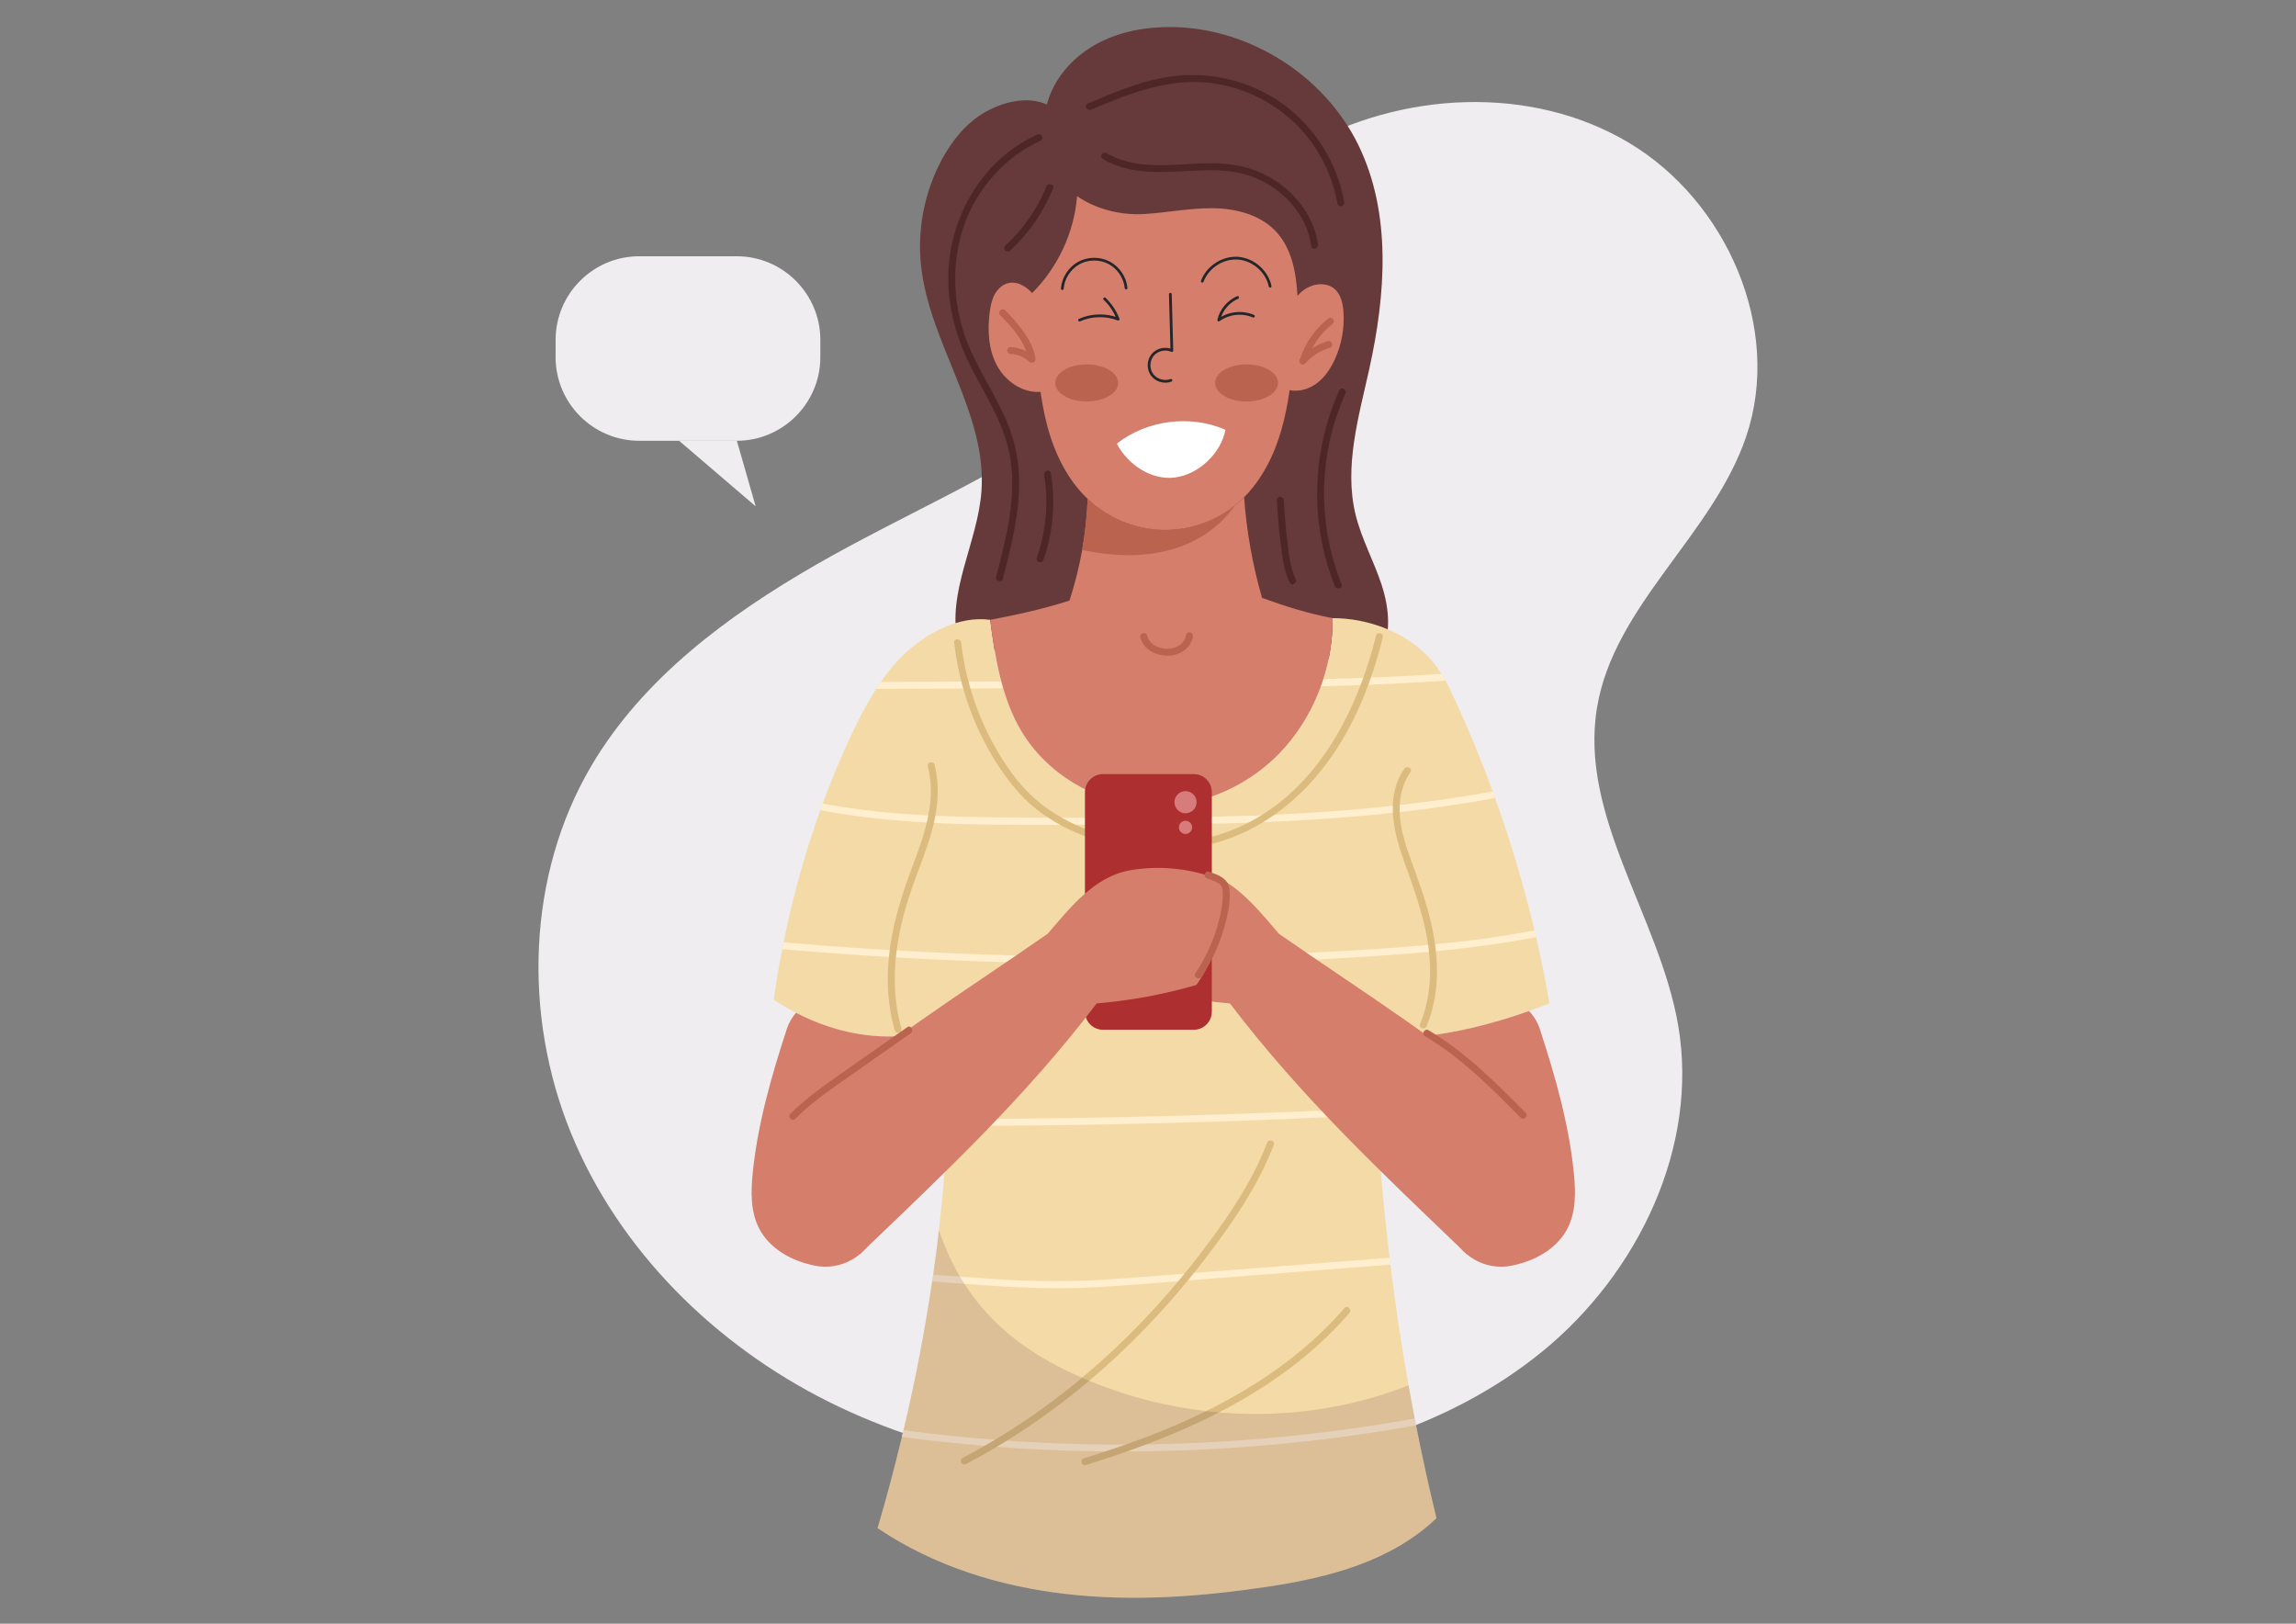 <?xml version="1.0" encoding="UTF-8"?>
<!DOCTYPE svg PUBLIC "-//W3C//DTD SVG 1.0//EN" "http://www.w3.org/TR/2001/REC-SVG-20010904/DTD/svg10.dtd">
<!-- Creator: CorelDRAW 2021 (64 Bit) -->
<svg xmlns="http://www.w3.org/2000/svg" xml:space="preserve" width="297mm" height="210mm" version="1.0" style="shape-rendering:geometricPrecision; text-rendering:geometricPrecision; image-rendering:optimizeQuality; fill-rule:evenodd; clip-rule:evenodd"
viewBox="0 0 29700 21000"
 xmlns:xlink="http://www.w3.org/1999/xlink"
 xmlns:xodm="http://www.corel.com/coreldraw/odm/2003">
 <rect x="0" y="0" width="29700" height="21000" fill="#808080" stroke="none"/>
 <defs>
  <style type="text/css">
   <![CDATA[
    .str0 {stroke:#24262A;stroke-width:35.28;stroke-linecap:round;stroke-linejoin:round;stroke-miterlimit:10}
    .fil8 {fill:none;fill-rule:nonzero}
    .fil11 {fill:#4F2626;fill-rule:nonzero}
    .fil1 {fill:#663A3A;fill-rule:nonzero}
    .fil6 {fill:#AE2F2F;fill-rule:nonzero}
    .fil10 {fill:#BA644F;fill-rule:nonzero}
    .fil5 {fill:#D47E6B;fill-rule:nonzero}
    .fil7 {fill:#D87B7B;fill-rule:nonzero}
    .fil4 {fill:#DBBC7E;fill-rule:nonzero}
    .fil0 {fill:#EFEDEF;fill-rule:nonzero}
    .fil2 {fill:#F4DAA7;fill-rule:nonzero}
    .fil3 {fill:#FFEFCF;fill-rule:nonzero}
    .fil9 {fill:white;fill-rule:nonzero}
    .fil12 {fill:#52283F;fill-rule:nonzero;fill-opacity:0.149}
   ]]>
  </style>
 </defs>
 <g id="Camada_x0020_1">
  <g id="_2555913384208">
   <path class="fil0" d="M16837.92 1909.73c1285.66,-727.3 2959.76,-820.5 4229.27,-65.35 1269.52,755.12 1994.82,2405.68 1519.71,3804.31 -432.01,1271.71 -1708.41,2177.52 -1928.45,3502.44 -233.8,1407.66 803.99,2697.35 1048.52,4103.19 273.79,1574.14 -515.74,3212.1 -1753.27,4222.75 -1237.53,1010.65 -2857.07,1458.47 -4452.13,1551.41 -1638.46,95.5 -3315.91,-166.2 -4784.17,-899.61 -1468.26,-733.42 -2713.59,-1958.89 -3333.2,-3478.67 -619.58,-1519.81 -568.06,-3330.45 264.86,-4744.64 667.07,-1132.62 1765.46,-1944.9 2904.77,-2600.47 1080.89,-621.98 2257.31,-1113.62 3286.04,-1823.19 353.39,-243.74 471.16,-542.73 650.34,-925.25 239.18,-510.57 536.3,-993.28 898.9,-1425.79 407.96,-486.62 895.26,-908.01 1448.81,-1221.13z"/>
   <g>
    <path class="fil1" d="M12392.32 8311.88c-150.16,-649.6 254.76,-1293.87 303.22,-1958.83 73.82,-1012.33 -674.42,-1910.67 -781.65,-2919.99 -50.12,-471.8 46.24,-958.13 272.49,-1375.16 131.33,-242.11 310.69,-465.47 549.03,-603.54 238.36,-138.09 555.12,-215.79 806.52,-103.25 86.06,-331.49 331.23,-609.02 630.37,-775.76 299.11,-166.71 647.94,-229.82 990.37,-225.4 998.3,12.83 1965.82,624.27 2405.83,1520.47 435.68,887.33 357.12,1939.65 143.19,2904.74 -137.3,619.43 -326.68,1259.85 -177.73,1876.55 76.27,315.64 237.57,603.95 338.27,912.65 100.7,308.73 133.96,666.13 -36.19,942.7 -637.16,24.13 -1283.31,24.36 -1920.47,48.51 -1201.33,45.53 -2349.54,16.46 -3523.25,-243.69z"/>
    <g>
     <path class="fil2" d="M18317.48 18434.41c79.19,401.32 167.37,801.72 263.66,1201.26 -584.89,556.07 -1382.13,765.73 -2180.25,885.41 -861.13,129.57 -1738.46,194.36 -2604.97,95.39 -865.64,-98.09 -1722.26,-364.43 -2443.91,-853.04 114.27,-388.72 219.56,-781.93 314.03,-1178.76 8.11,-29.69 14.41,-58.49 21.61,-88.18 150.26,-634.37 274.45,-1277.73 369.82,-1922.89 4.49,-28.8 9,-58.51 13.49,-87.28 27.9,-192.58 53.11,-385.13 74.68,-578.59 52.19,-448.1 89.1,-897.12 110.68,-1345.22 1.81,-29.69 2.7,-60.3 4.51,-89.99l0 -6.3c-269.04,-293.35 -481.41,-689.27 -607.39,-1066.28 -583.08,40.48 -1157.15,-147.58 -1644.87,-470.6 29.72,-215.96 66.6,-434.63 109.78,-653.27 5.41,-28.8 10.82,-58.49 18.01,-88.18 115.16,-575.88 274.45,-1153.56 475.11,-1709.65 9.9,-27.91 19.8,-56.7 30.59,-84.58 114.26,-311.34 241.13,-615.48 379.71,-907.94 93.59,-197.03 193.47,-393.21 312.25,-575.86 18.88,-30.61 38.7,-60.3 59.38,-89.99 87.29,-125.97 184.47,-244.76 296.03,-351.83 295.14,-282.54 715.36,-506.59 1119.39,-451.7 32.39,260.04 73.79,533.6 143.95,796.34 7.22,30.58 16.2,60.27 25.21,89.96 57.59,196.17 133.17,386.05 234.86,555.21 331.13,551.58 944.79,915.1 1585.47,963.69 640.67,49.5 1293.95,-210.56 1742.94,-669.45 241.16,-246.55 426.52,-549.8 545.28,-876.43 10.81,-30.59 21.6,-61.19 30.61,-92.67 82.76,-255.55 124.16,-522.81 120.57,-788.25 449.01,0 912.42,169.16 1228.24,489.49 69.3,70.2 127.79,148.48 179.08,232.16 18.88,27.91 35.07,56.68 51.27,86.39 50.4,89.97 94.5,182.66 136.79,276.24 173.65,378.83 332.91,764.84 476.01,1156.27 9.89,28.79 20.68,56.67 30.58,85.47 201.55,560.58 371.63,1131.98 509.29,1711.47 7.19,29.69 14.41,59.38 20.71,88.17 65.68,284.35 124.17,569.59 173.65,856.62 -540.79,214.15 -1119.36,376.12 -1698.84,433.71 -82.8,328.45 -233.95,640.68 -435.53,913.32 -23.39,32.39 -46.78,63 -72.87,93.58 -8.11,10.79 -17.09,22.5 -26.09,33.29 36.88,608.28 91.77,1212.96 164.67,1815.84 3.59,29.69 7.19,59.38 10.79,89.07 63.89,521.89 142.17,1041.99 234.84,1560.28 26.12,143.07 52.21,287.06 80.09,430.12 5.4,28.8 11.7,58.49 17.09,88.18z"/>
     <g>
      <path class="fil3" d="M12952.77 8812.68c7.22,30.58 16.2,60.27 25.21,89.96 -547.99,1.81 -1095.97,4.52 -1643.96,7.22 18.88,-30.61 38.7,-60.3 59.38,-89.99 521,-2.7 1039.3,-4.49 1559.37,-7.19z"/>
      <path class="fil3" d="M18696.3 8802.78c-350.92,24.29 -701.84,43.19 -1052.78,55.79 -185.36,7.19 -371.61,12.6 -556.99,17.09 10.81,-30.59 21.6,-61.19 30.61,-92.67 509.29,-12.6 1018.58,-34.2 1527.89,-66.6 18.88,27.91 35.07,56.68 51.27,86.39z"/>
      <path class="fil3" d="M19339.68 10320.76c-504.8,93.58 -1013.2,162.88 -1524.3,212.37 -1221.95,120.57 -2451.98,135.87 -3679.33,134.06 -1172.46,-1.79 -2367.42,31.5 -3524.58,-188.95 9.9,-27.91 19.8,-56.7 30.59,-84.58 627.18,117.86 1265.15,157.45 1902.2,171.86 610.99,13.49 1221.95,11.68 1832.04,11.68 603.77,-0.89 1207.56,-6.3 1810.43,-27.88 1046.49,-38.69 2092.97,-125.08 3122.37,-314.03 9.89,28.79 20.68,56.67 30.58,85.47z"/>
      <path class="fil3" d="M19869.68 12120.4c-539,104.38 -1085.18,167.35 -1632.27,211.45 -1386.61,110.68 -2781.34,145.77 -4172.45,133.17 -1317.33,-11.68 -2634.67,-74.68 -3946.61,-188.95 5.41,-28.8 10.82,-58.49 18.01,-88.18 690.16,60.28 1383.02,105.27 2075.88,136.77 1390.21,62.98 2783.13,69.28 4174.23,18.9 689.27,-24.31 1380.32,-58.49 2066.88,-120.6 467.92,-42.29 934.92,-100.77 1395.62,-190.73 7.19,29.69 14.41,59.38 20.71,88.17z"/>
      <path class="fil3" d="M17908.96 14324.05c-23.39,32.39 -46.78,63 -72.87,93.58 -190.76,9.9 -381.53,18.9 -572.29,27.9 -943.9,44.08 -1888.71,75.58 -2834.42,94.48 -723.45,14.39 -1447.81,22.5 -2173.06,22.5 1.81,-29.69 2.7,-60.3 4.51,-89.99 307.74,0 616.37,-1.81 924.11,-4.49 945.7,-8.11 1891.41,-28.8 2836.23,-62.11 628.97,-21.58 1258.83,-48.59 1887.79,-81.87z"/>
      <path class="fil3" d="M17985.46 16355.83c-253.74,20.71 -507.51,39.61 -761.25,59.4 -508.39,39.59 -1016.79,79.17 -1525.19,118.76 -507.48,38.69 -1014.98,84.58 -1522.49,114.29 -508.4,28.78 -1011.39,6.3 -1517.97,-30.6 -200.66,-14.39 -400.43,-28.8 -601.09,-44.08 4.49,-28.8 9,-58.51 13.49,-87.28 262.74,18.87 525.49,37.77 788.23,55.78 507.51,35.1 1010.5,37.78 1518,2.7 508.4,-35.09 1015.9,-77.38 1523.38,-116.97 691.08,-53.1 1383.02,-107.1 2074.1,-161.07 3.59,29.69 7.19,59.38 10.79,89.07z"/>
      <path class="fil3" d="M18317.48 18434.41c-278.03,50.4 -557.88,94.48 -837.72,133.17 -1061.79,147.58 -2133.47,215.96 -3205.16,204.26 -872.81,-9.9 -1743.83,-71.98 -2608.56,-187.17 8.11,-29.69 14.41,-58.49 21.61,-88.18 397.72,54 797.23,95.4 1197.66,125.98 1060.87,80.09 2128.04,80.98 3188.94,3.6 746.86,-54 1490.09,-147.56 2226.14,-279.84 5.4,28.8 11.7,58.49 17.09,88.18z"/>
     </g>
     <g>
      <path class="fil4" d="M12088.53 9890.46c-14.71,-55.93 -101.51,-32.21 -86.74,23.93 121.82,463.04 -62.16,924.64 -222.09,1353.61 -158.22,424.4 -281.59,864.06 -294.98,1319.58 -7.3,249.05 20.22,498.73 89.14,738.42 15.97,55.55 102.85,31.93 86.78,-23.93 -127.33,-442.77 -102.23,-909.97 1.14,-1354.93 51.94,-223.44 124.65,-440.45 204.69,-655.22 81.09,-217.57 166.18,-434.99 216.99,-662.12 54.43,-243.31 68.99,-496.44 5.07,-739.34z"/>
      <path class="fil4" d="M18521.68 11979.73c-49.23,-225.93 -121.08,-446.26 -199.71,-663.5 -77.21,-213.26 -163.14,-425.88 -200.44,-650.75 -38.51,-232.26 -14.46,-480.9 122.33,-678.22 33.09,-47.72 -44.89,-92.74 -77.69,-45.43 -251.42,362.76 -139.93,821.06 -2.19,1203.46 158.73,440.8 323.12,885.92 334.24,1360.11 5.94,253.99 -32.55,506.64 -130.27,741.94 -22.19,53.41 64.84,76.72 86.75,23.92 169.98,-409.18 159.95,-864.98 66.98,-1291.53z"/>
      <path class="fil4" d="M16389.76 14781.61c-140.74,375 -350.53,718.77 -579.12,1046.02 -212.63,304.37 -441.01,597.7 -684.27,878.2 -483.58,557.6 -1026.56,1065.71 -1624.67,1498.87 -334.11,242 -685.08,460.29 -1050.46,651.84 -51.32,26.91 -5.87,104.61 45.4,77.7 660.34,-346.18 1272.22,-780.74 1825.99,-1279.47 555.03,-499.85 1051.23,-1063.7 1486.71,-1670.22 264.09,-367.88 507.42,-753.31 667.2,-1179.02 20.38,-54.27 -66.57,-77.71 -86.78,-23.92z"/>
      <path class="fil4" d="M17391.33 16917.33c-668.25,774.4 -1576.18,1288.59 -2520.87,1652.09 -279.45,107.51 -563.34,203.08 -849.24,291.89 -55.14,17.12 -31.6,104.02 23.93,86.78 997.87,-309.99 1985.66,-713.27 2802.79,-1379.07 218.79,-178.29 422.59,-374.33 607.01,-588.05 37.67,-43.65 -25.72,-107.56 -63.62,-63.64z"/>
      <path class="fil4" d="M17800.25 8220.01c-254.22,1021.64 -805.47,2079.27 -1829.69,2501.92 -479.88,198 -1020.57,234.35 -1526.13,122.68 -247.95,-54.78 -487.79,-144.29 -709.44,-268.35 -252.83,-141.46 -462.31,-326.95 -634.1,-560.13 -366.53,-497.6 -598.28,-1091.88 -668.19,-1705.72 -6.48,-56.88 -96.55,-57.55 -89.99,0 64.4,565.25 257.69,1113.05 568.85,1589.97 156.48,239.89 338.62,459.63 573.97,625.76 223.54,157.78 477.38,275.44 739.03,354.18 508.07,152.94 1064.36,158.32 1571.79,-0.15 507.41,-158.47 944.28,-485.47 1277.65,-895.49 409.61,-503.75 657.41,-1115.37 813.03,-1740.77 13.97,-56.19 -72.77,-80.17 -86.78,-23.9z"/>
     </g>
    </g>
    <g>
     <path class="fil5" d="M13271.63 2743.69c41.94,559.05 83.89,1118.13 125.83,1677.19 27.54,367.37 55.52,737.29 151.02,1093.08 95.5,355.82 263.74,700.67 534.16,950.86 254.28,235.28 594.1,376.58 940.35,388.85 346.23,12.27 695.87,-105.01 963.39,-325.18 263.23,-216.68 441.39,-523.3 550.81,-846.18 109.45,-322.92 154.6,-663.79 188.19,-1003.08 64.33,-649.73 88.53,-1303.46 72.41,-1956.17 -510.13,-361.02 -1133.66,-564.21 -1758.6,-566.28 -624.96,-2.04 -1255.05,229.23 -1767.56,586.91z"/>
     <path class="fil5" d="M17237.71 7994.74c9,642.48 -246.55,1297.54 -696.46,1757.35 -448.99,458.89 -1102.27,718.95 -1742.94,669.45 -640.68,-48.59 -1254.34,-412.11 -1585.47,-963.69 -251.95,-419.33 -342.83,-955.61 -404.02,-1441.51 351.83,-66.6 684.75,-139.47 1025.79,-249.25 69.28,-213.26 124.17,-431.9 163.76,-653.28 38.69,-218.64 62.08,-440.01 71.08,-662.25 4.49,4.49 9.01,9 13.5,13.49 253.76,234.84 593.89,376.12 940.32,388.72 339.22,12.6 682.05,-100.77 947.5,-314.03 5.4,-3.6 9.89,-7.2 15.3,-11.71 37.78,-30.58 73.79,-63.87 107.08,-98.07 31.5,440.9 109.78,878.21 232.13,1302.92 296.06,108 602.9,203.37 912.43,261.86z"/>
     <path class="fil5" d="M16629.3 5031.12c126.51,47.67 273.84,15.77 385.43,-60.6 111.59,-76.34 191.07,-192.09 248.25,-314.6 91.04,-194.97 131.16,-413.44 115.32,-628.02 -7.91,-107.59 -34.54,-222.83 -116.98,-292.44 -104.88,-88.58 -269.63,-70.83 -383.46,5.92 -113.84,76.73 -187.4,199.18 -252.41,320.08l3.85 969.66z"/>
     <path class="fil5" d="M13491.4 5064.31c-236.37,35.5 -473.12,-117.69 -589.51,-326.46 -116.36,-208.77 -130.26,-460.7 -99.76,-697.76 10.18,-79.12 25.46,-159.09 62.93,-229.51 37.47,-70.42 100.24,-130.87 177.91,-149.14 80.8,-19.02 166.99,9.98 234.17,58.75 67.21,48.76 118.71,115.64 168.68,181.96l45.58 1162.16z"/>
    </g>
    <g>
     <path class="fil5" d="M19742.15 14427.83c-978.03,-901.2 -2043.44,-1546 -3199.63,-2351.94 -296.69,-346.15 -607.23,-737.98 -1055.97,-818.45 -424.17,-76.04 -872.71,-17.42 -1264.77,161.48 -2.35,467.92 130.67,935.12 396.83,1319.99 421.06,121.72 854.14,201.84 1290.89,238.82 930.53,1221.74 1955.29,2181.07 3063.98,3243.78 470.55,-538.91 712.45,-1080.49 768.67,-1793.68z"/>
     <path class="fil5" d="M20274.6 15891.53c-115.19,219.56 -338.35,368.03 -575.89,440.91 -44.1,14.41 -89.09,25.2 -134.09,35.09 -343.73,73.79 -687.45,-121.49 -804.43,-452.61 -253.73,-722.55 -420.22,-1481.09 -496.69,-2242.34l0 -2.7c31.51,-84.58 58.49,-170.97 80.99,-259.15 485.9,-48.59 970.91,-170.05 1433.39,-334.72 63,63.89 110.68,143.06 140.39,232.13 198.85,609.2 376.12,1225.57 440.02,1860.84 25.17,244.73 29.69,503.88 -83.69,722.55z"/>
    </g>
    <path class="fil6" d="M15441.53 13318.47l-1173.25 0c-129.22,0 -233.95,-104.73 -233.95,-233.92l0 -2839.01c0,-129.22 104.73,-233.97 233.95,-233.97l1173.25 0c129.19,0 233.95,104.75 233.95,233.97l0 2839.01c0,129.19 -104.76,233.92 -233.95,233.92z"/>
    <g>
     <path class="fil5" d="M10353.55 14427.83c978.03,-901.2 2043.46,-1546 3199.65,-2351.94 296.69,-346.15 607.21,-737.98 1055.97,-818.45 424.18,-76.04 872.71,-17.42 1264.75,161.48 2.37,467.92 -130.67,935.12 -396.83,1319.99 -421.07,121.72 -854.12,201.84 -1290.87,238.82 -930.55,1221.74 -1955.31,2181.07 -3064,3243.78 -470.52,-538.91 -712.45,-1080.49 -768.67,-1793.68z"/>
     <path class="fil5" d="M11819.01 13802.16c-81.88,717.14 -243.85,1430.71 -484.09,2112.76 -116.08,331.12 -459.81,526.4 -803.54,452.61 -45.88,-9.89 -89.99,-20.68 -134.09,-35.09 -237.54,-72.88 -461.59,-221.35 -575.86,-440.91 -114.29,-218.67 -108.89,-477.82 -84.58,-722.55 64.79,-635.27 242.03,-1251.64 440.91,-1860.84 26.09,-79.17 66.57,-149.36 118.76,-209.64 419.33,216.86 885.43,333.83 1356.92,301.44 45,134.06 99.89,269.94 165.57,402.22z"/>
    </g>
    <g>
     <path class="fil7" d="M15191.97 10375.11c0,79.12 64.15,143.27 143.3,143.27 79.12,0 143.27,-64.15 143.27,-143.27 0,-79.14 -64.15,-143.29 -143.27,-143.29 -79.15,0 -143.3,64.15 -143.3,143.29z"/>
     <path class="fil7" d="M15249.72 10700.42c0,47.24 38.31,85.55 85.55,85.55 47.24,0 85.55,-38.31 85.55,-85.55 0,-47.23 -38.31,-85.54 -85.55,-85.54 -47.24,0 -85.55,38.31 -85.55,85.54z"/>
    </g>
    <path class="fil1" d="M16989.35 3199.62c-34.18,198.85 -104.38,400.43 -175.46,592.98 -10.79,10.79 -20.69,20.68 -30.58,31.5 -16.2,-304.14 -76.5,-621.77 -287.06,-839.52 -206.04,-213.27 -519.18,-289.76 -815.21,-291.55 -296.95,-2.7 -590.3,58.49 -886.33,75.58 -296.03,16.2 -619.07,-62.08 -862.02,-232.16 -36.91,468.81 -248.36,921.43 -580.38,1252.55 -22.5,-25.2 -47.7,-48.59 -75.6,-68.38 -20.69,-15.3 -44.08,-28.8 -68.38,-39.59 -73.79,-194.36 -153.86,-387.82 -174.57,-592.08 -26.09,-268.15 9,-549.8 149.37,-780.15 206.06,-339.23 603.79,-513.8 990.7,-601.98 536.3,-122.38 1100.48,-120.57 1634.97,7.2 233.95,55.8 464.3,135.87 666.77,266.36 201.55,130.47 374.31,314.01 463.4,538.09 84.58,214.15 89.07,453.51 50.38,681.15z"/>
    <g>
     <path class="fil8 str0" d="M15138.97 3805.28c6.56,242.92 13.14,485.85 19.72,728.77 -83.15,-38.31 -190.71,-13.65 -248.84,57.11 -58.13,70.73 -61.48,181.05 -7.78,255.17 53.71,74.15 159.59,105.34 244.91,72.13"/>
     <path class="fil8 str0" d="M16009.69 3847.21c-121.36,51.5 -215.22,163.55 -244.68,292.05 127.07,-92.95 304.11,-112.64 448.5,-49.89"/>
     <path class="fil8 str0" d="M14288.61 3864.5c77.05,73.38 137.43,164.16 175.3,263.59 -159.26,-62.42 -343.52,-58.03 -499.62,11.91"/>
     <path class="fil8 str0" d="M16429.99 3701.82c-40.63,-192.8 -218.39,-348.09 -414.89,-362.45 -196.51,-14.36 -394.97,113.43 -463.18,298.25"/>
     <path class="fil8 str0" d="M14566.58 3724.83c-13.32,-135.85 -98.48,-262.54 -219.26,-326.13 -120.75,-63.59 -273.43,-62.13 -392.95,3.75 -119.53,65.88 -202.27,194.21 -213.01,330.26"/>
    </g>
    <path class="fil9" d="M14446.9 5737.68c390.05,-306.05 950.76,-377.5 1405.08,-179.05 -59.3,303.73 -339.54,571.75 -645.88,615.78 -306.33,43.99 -616.77,-162 -759.2,-436.73z"/>
    <g>
     <path class="fil10" d="M17176.44 4412.28c-72.59,20.53 -141.46,52.78 -204.49,93.97 63.72,-120.37 151.84,-227.88 259.81,-311.21 19.21,-14.82 29.51,-38.67 16.15,-61.55 -11.05,-18.9 -42.19,-31.09 -61.55,-16.14 -172.5,133.12 -300.88,314.11 -367.52,521.53 -15.41,18.34 -17.4,45.1 0.43,62.93 12.86,12.83 34.87,16.4 51.55,8.44 9.74,-3.04 17.98,-9.67 23.67,-20.05 83.02,-91.18 187.68,-157.73 305.87,-191.14 55.63,-15.74 31.99,-102.57 -23.92,-86.78z"/>
     <path class="fil10" d="M13393.76 4634.39c-18.98,-119.75 -75.02,-229.91 -143.71,-328.6 -73.17,-105.14 -158.11,-202.65 -248.51,-293.22 -40.96,-41.04 -104.62,22.57 -63.64,63.61 131.64,131.9 272.64,287.82 338.07,468.2 -62.52,-33.06 -131.41,-53.51 -203.01,-55.78 -23.54,-0.74 -46.04,21.22 -44.97,44.99 1.13,25.02 19.77,44.2 44.97,45 11.94,0.38 23.8,1.19 35.66,2.52 0.89,0.08 1.45,0.18 2.14,0.28 2.68,0.41 5.36,0.82 8.01,1.28 5.87,1.02 11.73,2.14 17.55,3.41 11.63,2.5 23.19,5.54 34.56,9.06 5.69,1.76 11.38,3.62 16.96,5.61 2.81,1.02 5.62,2.04 8.4,3.09 0.66,0.25 6.14,2.39 7.62,2.96 5.18,2.14 19.97,9.15 28.47,13.64 10.53,5.56 20.84,11.56 30.89,17.98 8.29,5.33 22.01,14.98 26.4,18.44 -2.79,-2.19 3.59,2.99 4.15,3.47 2.3,1.92 4.57,3.83 6.84,5.77 5.07,4.39 10,8.93 14.87,13.52 14.49,13.69 37.62,16.42 54.69,6.12 19.15,-9.64 26.96,-30.07 23.59,-51.35z"/>
     <path class="fil10" d="M15970.77 6539.74c-188.96,279.83 -496.69,478.7 -825.14,569.58 -371.61,103.48 -767.55,82.77 -1147.26,4.49 38.69,-218.64 62.08,-440.01 71.08,-662.25 4.49,4.49 9.01,9 13.5,13.49 253.76,234.84 593.89,376.12 940.32,388.72 339.22,12.6 682.05,-100.77 947.5,-314.03z"/>
     <path class="fil10" d="M15344.5 8210.19c-23.31,120.31 -127.68,180.87 -244.78,180.1 -112.05,-0.74 -232.01,-53.94 -262.42,-170.48 -14.61,-55.99 -101.41,-32.24 -86.77,23.92 40.63,155.69 197.37,235.4 349.19,236.52 154.41,1.18 300.8,-87.41 331.56,-246.14 10.94,-56.57 -75.78,-80.8 -86.78,-23.92z"/>
     <path class="fil10" d="M11735.47 13285.11c-267.33,187.58 -534.67,375.15 -802,562.75 -246.5,172.94 -495.98,344.62 -709.72,558.24 -40.99,40.99 22.62,104.63 63.64,63.61 213.66,-213.54 463.32,-384.05 709.72,-556.96l783.79 -549.95c47.03,-33 2.14,-111.05 -45.43,-77.69z"/>
     <path class="fil10" d="M15900.9 11487.89c-19,-131.61 -150.43,-175.89 -262.59,-213.39 -55.04,-18.41 -78.66,68.46 -23.92,86.75 55.07,18.44 118.78,39.18 165.08,75.68 46.7,36.85 39.12,119.96 36.98,174.26 -4.77,120.42 -33.05,241.39 -65.78,357.01 -62.49,220.59 -160.33,428.64 -287.54,619.23 -32.24,48.28 45.66,93.38 77.7,45.4 149.42,-223.85 259.55,-473.66 321.23,-735.76 31.07,-131.95 58.41,-273.54 38.84,-409.18z"/>
     <path class="fil10" d="M19734.19 14391.89c-386.43,-391.14 -779.23,-785.29 -1255.38,-1067.68 -49.92,-29.61 -95.25,48.16 -45.41,77.7 469.63,278.53 856.06,667.86 1237.15,1053.62 40.76,41.27 104.37,-22.37 63.64,-63.64z"/>
     <g>
      <path class="fil10" d="M15718.23 4952.72c0,132.4 182.11,239.73 406.75,239.73 224.64,0 406.73,-107.33 406.73,-239.73 0,-132.38 -182.09,-239.72 -406.73,-239.72 -224.64,0 -406.75,107.34 -406.75,239.72z"/>
      <path class="fil10" d="M13650.43 4952.72c0,132.4 182.12,239.73 406.76,239.73 224.63,0 406.72,-107.33 406.72,-239.73 0,-132.38 -182.09,-239.72 -406.72,-239.72 -224.64,0 -406.76,107.34 -406.76,239.72z"/>
     </g>
    </g>
    <g>
     <path class="fil11" d="M13536.32 2412.51c-119.1,290.57 -302.62,551.89 -532.81,765.1 -42.57,39.43 21.17,102.94 63.61,63.64 242.26,-224.36 430.83,-499.55 555.97,-804.81 21.96,-53.54 -65.07,-76.85 -86.77,-23.93z"/>
     <path class="fil11" d="M13416.77 1740.67c-705.39,321.15 -1136.68,1057.66 -1150,1821.96 -7.47,428.97 112.46,834.71 307.77,1213.27 190.53,369.39 423.36,723.4 492.63,1140.84 86.09,518.75 -51.73,1045.23 -181.86,1544.37 -14.62,56.07 72.16,79.99 86.77,23.9 112.16,-430.17 225.3,-871.81 209.16,-1320.02 -7.63,-211.57 -46.68,-420.27 -120.85,-618.68 -70.73,-189.16 -165.69,-367.71 -262.29,-544.62 -97.74,-179.08 -198.51,-357.81 -274.91,-547.37 -78.94,-196 -132.17,-403.42 -154.24,-613.64 -42.72,-407.16 24.64,-825.52 217.58,-1188.48 193.46,-364.06 499.57,-662.61 875.64,-833.84 52.64,-23.95 6.94,-101.54 -45.4,-77.69z"/>
     <path class="fil11" d="M13593.4 6118.6c-9.36,-57.01 -96.08,-32.83 -86.75,23.9 59.23,360.25 24.79,729.74 -95.88,1074 -19.18,54.74 67.72,78.31 86.78,23.93 126.23,-360.15 157.73,-745.58 95.85,-1121.83z"/>
     <path class="fil11" d="M16412.8 2284.93c-178.78,-99.07 -374.11,-151.61 -577.35,-167.27 -255.55,-19.72 -510.87,13.13 -766.29,17.85 -260.58,4.82 -528.88,-20.74 -757.19,-156.63 -49.89,-29.67 -95.19,48.08 -45.43,77.71 404.21,240.58 884.01,154.34 1329.18,145.52 223.41,-4.41 447.21,14.64 654.65,103.07 171.3,73.05 326.05,184.01 449.91,323.02 139.42,156.48 232.29,348.49 262.31,556.17 8.27,57.08 94.99,32.8 86.77,-23.93 -54.2,-374.66 -310.1,-694.57 -636.56,-875.51z"/>
     <path class="fil11" d="M16594.43 1344.32c-447.23,-323.78 -1017.97,-440.5 -1558.07,-337.42 -336.38,64.17 -653.33,199.92 -966.8,333.52 -53.11,22.62 -7.32,100.16 45.4,77.69 519.01,-221.19 1057.73,-432.49 1631.83,-332.73 502.74,87.36 956.4,371.99 1245.21,793.76 155.72,227.45 260.93,484.94 309.24,756.22 10.15,56.94 96.88,32.81 86.78,-23.9 -89.89,-504.72 -378.19,-966.36 -793.59,-1267.14z"/>
     <path class="fil11" d="M17402.58 5092.24c23.7,-52.34 -53.84,-98.15 -77.69,-45.4 -279.2,617.2 -356.74,1315.47 -223.77,1979.64 37.95,189.51 93.71,374.87 165.74,554.16 21.32,53.07 108.38,29.91 86.77,-23.9 -244.83,-609.43 -292.17,-1290.79 -135.79,-1928.69 45.07,-183.85 106.74,-363.34 184.74,-535.81z"/>
     <path class="fil11" d="M16761.47 7489.55c-75.34,-151.97 -89.5,-331.33 -109.65,-497.38 -21.15,-173.93 -35.94,-348.49 -45.07,-523.44 -2.99,-57.62 -93,-57.98 -89.96,0 9.79,188.39 26.24,376.4 50.02,563.56 21.7,170.67 39.56,346.59 116.97,502.66 25.71,51.88 103.35,6.35 77.69,-45.4z"/>
    </g>
    <path class="fil12" d="M18317.48 18434.41c-5.39,-29.69 -11.69,-59.38 -17.09,-88.18 -27.88,-143.06 -53.97,-287.05 -80.09,-430.12 -814.33,324.83 -1708.74,432.83 -2580.66,338.32 -522.81,-55.78 -1038.4,-186.24 -1524.3,-385.09 -497.58,-203.37 -971.8,-474.22 -1338.02,-873.73 -286.14,-312.25 -502.1,-685.67 -631.68,-1087.88 -21.57,193.46 -46.78,386.01 -74.68,578.59 -4.49,28.77 -9,58.48 -13.49,87.28 -95.37,645.16 -219.56,1288.52 -369.82,1922.89 -7.2,29.69 -13.5,58.49 -21.61,88.18 -94.47,396.83 -199.76,790.04 -314.03,1178.76 721.65,488.61 1578.27,754.95 2443.91,853.04 866.51,98.97 1743.84,34.18 2604.97,-95.39 798.12,-119.68 1595.36,-329.34 2180.25,-885.41 -96.29,-399.54 -184.47,-799.94 -263.66,-1201.26z"/>
   </g>
   <g>
    <path class="fil0" d="M8266.96 5700.7l1264.72 0c593.89,0 1079.79,-485.9 1079.79,-1079.77l0 -226.76c0,-593.89 -485.9,-1079.79 -1079.79,-1079.79l-1264.72 0c-593.9,0 -1079.8,485.9 -1079.8,1079.79l0 226.76c0,593.87 485.9,1079.77 1079.8,1079.77z"/>
    <polygon class="fil0" points="9531.68,5700.7 8784.61,5700.7 9775.14,6549 "/>
   </g>
  </g>
 </g>
</svg>
